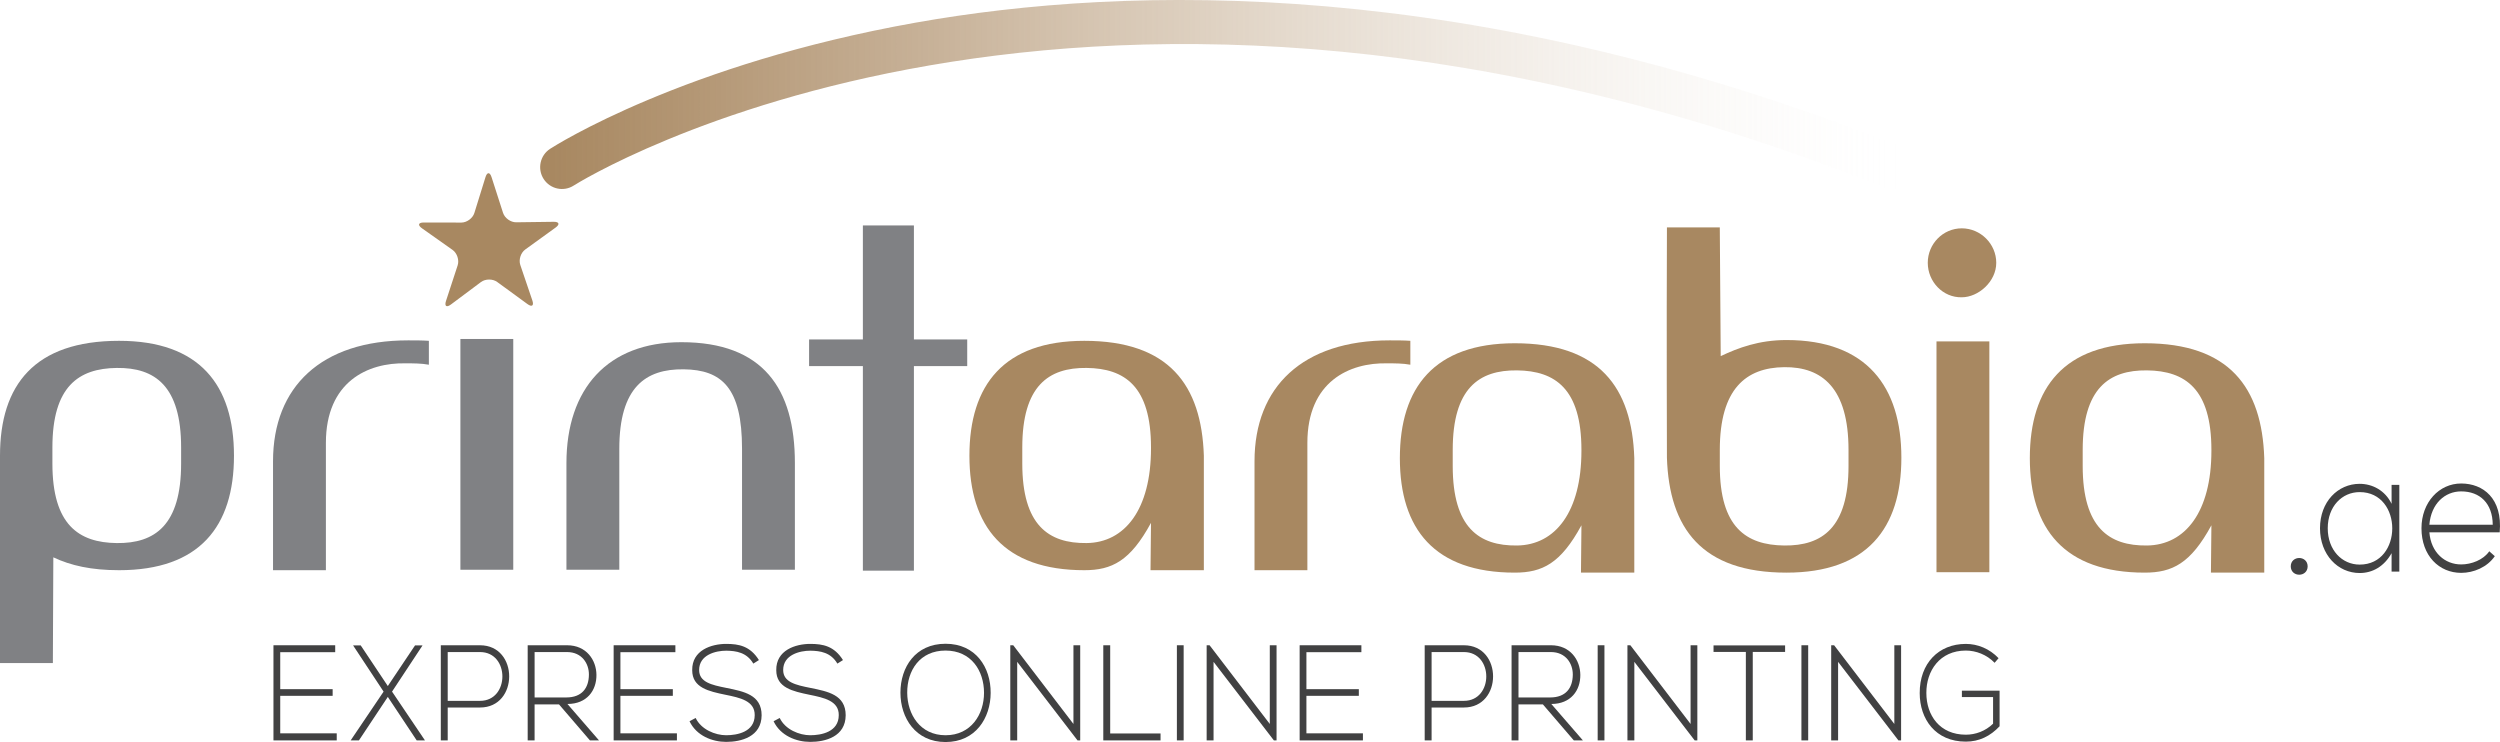 <?xml version="1.0" encoding="utf-8"?>
<!-- Generator: Adobe Illustrator 17.0.0, SVG Export Plug-In . SVG Version: 6.00 Build 0)  -->
<!DOCTYPE svg PUBLIC "-//W3C//DTD SVG 1.1//EN" "http://www.w3.org/Graphics/SVG/1.1/DTD/svg11.dtd">
<svg version="1.1" id="Layer_1" xmlns="http://www.w3.org/2000/svg" xmlns:xlink="http://www.w3.org/1999/xlink" x="0px" y="0px"
	 width="218.696px" height="64.912px" viewBox="0 0 218.696 64.912" enable-background="new 0 0 218.696 64.912"
	 xml:space="preserve">
<g>
	<g>
		<g>
			<linearGradient id="SVGID_1_" gradientUnits="userSpaceOnUse" x1="47.252" y1="8.267" x2="167.461" y2="8.267">
				<stop  offset="0.009" style="stop-color:#A88861"/>
				<stop  offset="0.126" style="stop-color:#AB8B65;stop-opacity:0.882"/>
				<stop  offset="0.287" style="stop-color:#B29471;stop-opacity:0.719"/>
				<stop  offset="0.473" style="stop-color:#BFA586;stop-opacity:0.531"/>
				<stop  offset="0.679" style="stop-color:#D1BFA9;stop-opacity:0.324"/>
				<stop  offset="0.898" style="stop-color:#EBE4DB;stop-opacity:0.103"/>
				<stop  offset="1" style="stop-color:#FFFFFF;stop-opacity:0"/>
			</linearGradient>
			<path fill="url(#SVGID_1_)" d="M165.553,16.533c-0.234,0-0.472-0.044-0.704-0.136c-70.193-27.984-114.22-0.449-114.657-0.168
				c-0.885,0.572-2.065,0.314-2.636-0.573c-0.57-0.887-0.314-2.069,0.571-2.64c0.467-0.301,11.674-7.417,31.927-11.027
				c18.586-3.314,48.636-4.12,86.205,10.858c0.978,0.39,1.456,1.501,1.066,2.481C167.029,16.077,166.312,16.533,165.553,16.533z"/>
		</g>
	</g>
	<g>
		<g>
			<path fill="#414142" d="M24.514,60.287h4.585v0.583h-4.585v3.281h4.943v0.618h-5.535v-8.323h5.401v0.606h-4.809V60.287z"/>
			<path fill="#414142" d="M36.307,56.458h0.649v0.012l-2.661,4.031l2.873,4.257v0.012h-0.716l-2.527-3.805l-2.527,3.805h-0.716
				v-0.012l2.873-4.257l-2.661-4.031v-0.012h0.66l2.37,3.555L36.307,56.458z"/>
			<path fill="#414142" d="M39.165,61.892v2.878h-0.604v-8.323c1.141,0,2.292,0,3.432,0c3.4,0,3.4,5.445,0,5.445H39.165z
				 M39.165,57.041v4.268h2.829c2.606,0,2.606-4.268,0-4.268H39.165z"/>
			<path fill="#414142" d="M52.4,64.769h-0.794L48.9,61.618h-2.135v3.151h-0.604v-8.323c1.151,0,2.291,0,3.443,0
				c1.7,0,2.56,1.296,2.572,2.592c0.012,1.355-0.827,2.545-2.538,2.545L52.4,64.769z M46.765,61.012h2.773
				c1.364,0,1.967-0.821,1.979-1.986c0.012-0.975-0.615-1.985-1.912-1.985h-2.839V61.012z"/>
			<path fill="#414142" d="M54.273,60.287h4.585v0.583h-4.585v3.281h4.943v0.618h-5.535v-8.323h5.401v0.606h-4.809V60.287z"/>
			<path fill="#414142" d="M65.899,58.051c-0.571-0.975-1.487-1.118-2.37-1.13c-0.917,0-2.37,0.357-2.37,1.689
				c0,1.058,1.073,1.308,2.393,1.569c1.509,0.309,3.074,0.595,3.074,2.39c-0.011,1.879-1.789,2.33-3.097,2.33
				c-1.219,0-2.606-0.535-3.21-1.807l0.537-0.285c0.48,1.011,1.711,1.51,2.672,1.51s2.493-0.285,2.493-1.76
				c0.012-1.249-1.286-1.522-2.571-1.783c-1.431-0.298-2.896-0.607-2.896-2.14c-0.034-1.76,1.688-2.307,2.974-2.307
				c1.118,0,2.091,0.19,2.862,1.415L65.899,58.051z"/>
			<path fill="#414142" d="M73.252,58.051c-0.571-0.975-1.487-1.118-2.37-1.13c-0.917,0-2.37,0.357-2.37,1.689
				c0,1.058,1.073,1.308,2.393,1.569c1.509,0.309,3.074,0.595,3.074,2.39c-0.011,1.879-1.789,2.33-3.097,2.33
				c-1.219,0-2.606-0.535-3.21-1.807l0.537-0.285c0.48,1.011,1.711,1.51,2.672,1.51c0.962,0,2.493-0.285,2.493-1.76
				c0.012-1.249-1.286-1.522-2.571-1.783c-1.431-0.298-2.896-0.607-2.896-2.14c-0.034-1.76,1.688-2.307,2.974-2.307
				c1.118,0,2.091,0.19,2.862,1.415L73.252,58.051z"/>
			<path fill="#414142" d="M86.662,60.62c-0.011,2.187-1.319,4.292-3.946,4.292c-2.628,0-3.947-2.116-3.947-4.316
				c0-2.235,1.309-4.281,3.947-4.281C85.354,56.315,86.674,58.372,86.662,60.62z M79.362,60.608c0.011,1.879,1.129,3.71,3.354,3.71
				c2.236,0,3.365-1.831,3.365-3.71c0-1.926-1.118-3.698-3.365-3.698C80.468,56.91,79.35,58.646,79.362,60.608z"/>
			<path fill="#414142" d="M88.636,56.446l5.267,6.885v-6.885h0.592v8.323H94.26l-5.277-6.872v6.872h-0.604v-8.323H88.636z"/>
			<path fill="#414142" d="M97.118,56.446v7.717h4.405v0.606h-5.009v-8.323H97.118z"/>
			<path fill="#414142" d="M102.952,64.769v-8.323h0.592v8.323H102.952z"/>
			<path fill="#414142" d="M105.812,56.446l5.267,6.885v-6.885h0.592v8.323h-0.234l-5.277-6.872v6.872h-0.604v-8.323H105.812z"/>
			<path fill="#414142" d="M114.283,60.287h4.585v0.583h-4.585v3.281h4.943v0.618h-5.535v-8.323h5.401v0.606h-4.809V60.287z"/>
			<path fill="#414142" d="M125.234,61.892v2.878h-0.604v-8.323c1.141,0,2.292,0,3.432,0c3.4,0,3.4,5.445,0,5.445H125.234z
				 M125.234,57.041v4.268h2.829c2.606,0,2.606-4.268,0-4.268H125.234z"/>
			<path fill="#414142" d="M138.469,64.769h-0.794l-2.706-3.151h-2.135v3.151h-0.604v-8.323c1.151,0,2.291,0,3.443,0
				c1.7,0,2.56,1.296,2.572,2.592c0.012,1.355-0.827,2.545-2.538,2.545L138.469,64.769z M132.834,61.012h2.773
				c1.364,0,1.967-0.821,1.979-1.986c0.012-0.975-0.615-1.985-1.912-1.985h-2.839V61.012z"/>
			<path fill="#414142" d="M139.762,64.769v-8.323h0.592v8.323H139.762z"/>
			<path fill="#414142" d="M142.622,56.446l5.267,6.885v-6.885h0.592v8.323h-0.234l-5.277-6.872v6.872h-0.604v-8.323H142.622z"/>
			<path fill="#414142" d="M152.726,57.029h-2.829v-0.57h6.261v0.57h-2.829v7.741h-0.604V57.029z"/>
			<path fill="#414142" d="M157.586,64.769v-8.323h0.592v8.323H157.586z"/>
			<path fill="#414142" d="M160.446,56.446l5.267,6.885v-6.885h0.592v8.323h-0.234l-5.277-6.872v6.872h-0.604v-8.323H160.446z"/>
			<path fill="#414142" d="M174.485,57.98c-0.682-0.713-1.633-1.07-2.515-1.07c-2.292,0-3.466,1.784-3.455,3.71
				c0,1.962,1.174,3.65,3.455,3.65c0.838,0,1.71-0.309,2.381-0.963v-2.33h-2.728v-0.559h3.298v3.115
				c-0.816,0.868-1.789,1.344-2.951,1.344c-2.662,0-4.037-1.974-4.037-4.245c-0.011-2.604,1.655-4.304,4.037-4.304
				c1.028,0,2.068,0.416,2.862,1.249L174.485,57.98z"/>
		</g>
	</g>
	<g>
		<path fill="#808184" d="M4.625,58.003H0V39.867c0-6.193,3.016-10.053,10.415-10.053c7.037,0,10.053,3.86,10.053,10.053
			S17.452,49.88,10.415,49.88c-2.413,0-4.222-0.402-5.75-1.126L4.625,58.003z M10.214,47.507c3.337,0.04,5.63-1.568,5.63-6.956
			v-1.407c0-5.389-2.292-6.997-5.63-6.957c-3.337,0.04-5.63,1.609-5.63,6.957v1.407C4.584,45.899,6.877,47.467,10.214,47.507z"/>
		<path fill="#808184" d="M37.517,29.814v2.091c-0.644-0.121-1.367-0.121-2.011-0.121c-3.338-0.08-6.997,1.609-6.997,6.957V49.88
			h-4.625v-9.53c0-6.514,4.222-10.576,11.822-10.576C36.311,29.774,36.954,29.774,37.517,29.814z"/>
		<path fill="#808184" d="M44.899,49.84h-4.624V29.653h4.624V49.84z"/>
		<path fill="#808184" d="M59.806,32.307c-3.337-0.04-5.63,1.568-5.63,6.957V49.84h-4.625V40.51c0-6.514,3.619-10.576,10.053-10.576
			c7.158,0,9.932,4.062,9.932,10.576v9.329h-4.624V39.264C64.913,33.916,63.144,32.347,59.806,32.307z"/>
		<path fill="#808184" d="M84.611,32.026h-4.664V49.92h-4.464V32.026h-4.705v-2.332h4.705v-9.973h4.464v9.973h4.664V32.026z"/>
	</g>
	<path fill="#A88861" d="M105.312,49.88h-4.665v-0.121l0.04-4.021c-1.81,3.337-3.418,4.142-5.831,4.142
		c-7.037,0-10.053-3.82-10.053-10.013s3.016-10.053,10.053-10.053c7.399,0,10.254,3.86,10.455,10.053c0,0.241,0,0.482,0,9.892V49.88
		z M100.688,39.143c0-5.348-2.292-6.916-5.63-6.957c-3.337-0.04-5.63,1.568-5.63,6.957v1.407c0,5.388,2.292,6.997,5.63,6.956
		c3.338-0.04,5.63-2.935,5.63-8.284V39.143z"/>
	<path fill="#A88861" d="M123.375,29.814v2.091c-0.643-0.121-1.367-0.121-2.011-0.121c-3.337-0.08-6.997,1.609-6.997,6.957V49.88
		h-4.624v-9.53c0-6.514,4.222-10.576,11.822-10.576C122.169,29.774,122.812,29.774,123.375,29.814z"/>
	<path fill="#A88861" d="M142.966,50.093h-4.664v-0.121l0.04-4.021c-1.809,3.337-3.418,4.142-5.831,4.142
		c-7.037,0-10.053-3.82-10.053-10.013s3.016-10.053,10.053-10.053c7.399,0,10.254,3.86,10.455,10.053c0,0.241,0,0.482,0,9.892
		V50.093z M138.341,39.357c0-5.348-2.292-6.916-5.629-6.957c-3.338-0.04-5.63,1.568-5.63,6.957v1.407
		c0,5.388,2.292,6.997,5.63,6.956c3.337-0.04,5.629-2.935,5.629-8.284V39.357z"/>
	<path fill="#A88861" d="M145.821,19.894h4.624l0.08,11.259c1.528-0.724,3.338-1.407,5.75-1.407c7.037,0,10.054,4.101,10.054,10.294
		c0,6.193-3.016,10.053-10.054,10.053c-7.398,0-10.254-3.86-10.455-10.053C145.821,39.799,145.781,29.062,145.821,19.894z
		 M150.446,40.764c0,5.348,2.292,6.916,5.63,6.956c3.337,0.04,5.629-1.568,5.629-6.956v-1.407c0-5.389-2.292-7.278-5.629-7.238
		c-3.338,0.04-5.63,1.89-5.63,7.238V40.764z"/>
	<path fill="#A88861" d="M171.613,19.974c1.649,0,3.016,1.367,3.016,3.016c0,1.649-1.569,3.016-3.016,3.016
		c-1.649,0.04-2.975-1.367-2.975-3.016C168.637,21.342,169.964,19.974,171.613,19.974z M174.026,50.053h-4.625V29.867h4.625V50.053z
		"/>
	<path fill="#A88861" d="M198.074,50.093h-4.664v-0.121l0.04-4.021c-1.809,3.337-3.418,4.142-5.831,4.142
		c-7.037,0-10.053-3.82-10.053-10.013s3.016-10.053,10.053-10.053c7.399,0,10.254,3.86,10.455,10.053c0,0.241,0,0.482,0,9.892
		V50.093z M193.45,39.357c0-5.348-2.292-6.916-5.629-6.957c-3.338-0.04-5.63,1.568-5.63,6.957v1.407c0,5.388,2.292,6.997,5.63,6.956
		c3.337-0.04,5.629-2.935,5.629-8.284V39.357z"/>
	<path fill="#A88861" d="M44.004,18.618c0.149,0.462,0.668,0.835,1.153,0.828l3.277-0.043c0.485-0.006,0.561,0.221,0.167,0.505
		l-2.655,1.92c-0.393,0.284-0.587,0.893-0.431,1.352l1.054,3.103c0.156,0.46-0.037,0.601-0.429,0.315l-2.647-1.932
		c-0.392-0.286-1.031-0.283-1.42,0.008l-2.625,1.961c-0.389,0.29-0.583,0.151-0.432-0.311l1.02-3.114
		c0.151-0.461-0.05-1.068-0.446-1.348l-2.676-1.891c-0.396-0.28-0.324-0.508,0.162-0.507l3.277,0.007
		c0.485,0.001,1-0.377,1.144-0.841l0.971-3.13c0.144-0.463,0.383-0.465,0.532-0.003L44.004,18.618z"/>
	<g>
		<g>
			<path fill="#414142" stroke="#414142" stroke-width="0.264" stroke-miterlimit="10" d="M201.737,49.544
				c0,0.799-1.213,0.799-1.213,0C200.524,48.745,201.737,48.745,201.737,49.544z"/>
			<path fill="#414142" d="M209.889,42.417c0,2.534,0,5.053,0,7.587h-0.677v-1.613c-0.664,1.183-1.686,1.736-2.792,1.736
				c-1.908,0-3.47-1.598-3.47-3.917c0-2.319,1.562-3.886,3.47-3.886c1.106,0,2.225,0.569,2.792,1.751v-1.659H209.889z
				 M203.627,46.211c0,1.904,1.244,3.179,2.793,3.179c3.801,0,3.801-6.342,0-6.342C204.872,43.047,203.627,44.307,203.627,46.211z"
				/>
			<path fill="#414142" d="M211.827,46.211c0-2.273,1.548-3.916,3.47-3.916s3.635,1.305,3.372,4.27h-6.151
				c0.139,1.782,1.368,2.811,2.779,2.811c0.899,0,1.949-0.399,2.46-1.152l0.484,0.43c-0.664,0.967-1.852,1.459-2.944,1.459
				C213.375,50.112,211.827,48.622,211.827,46.211z M218.061,45.904c-0.014-1.873-1.12-2.918-2.765-2.918
				c-1.41,0-2.626,1.059-2.779,2.918H218.061z"/>
		</g>
	</g>
</g>
</svg>
